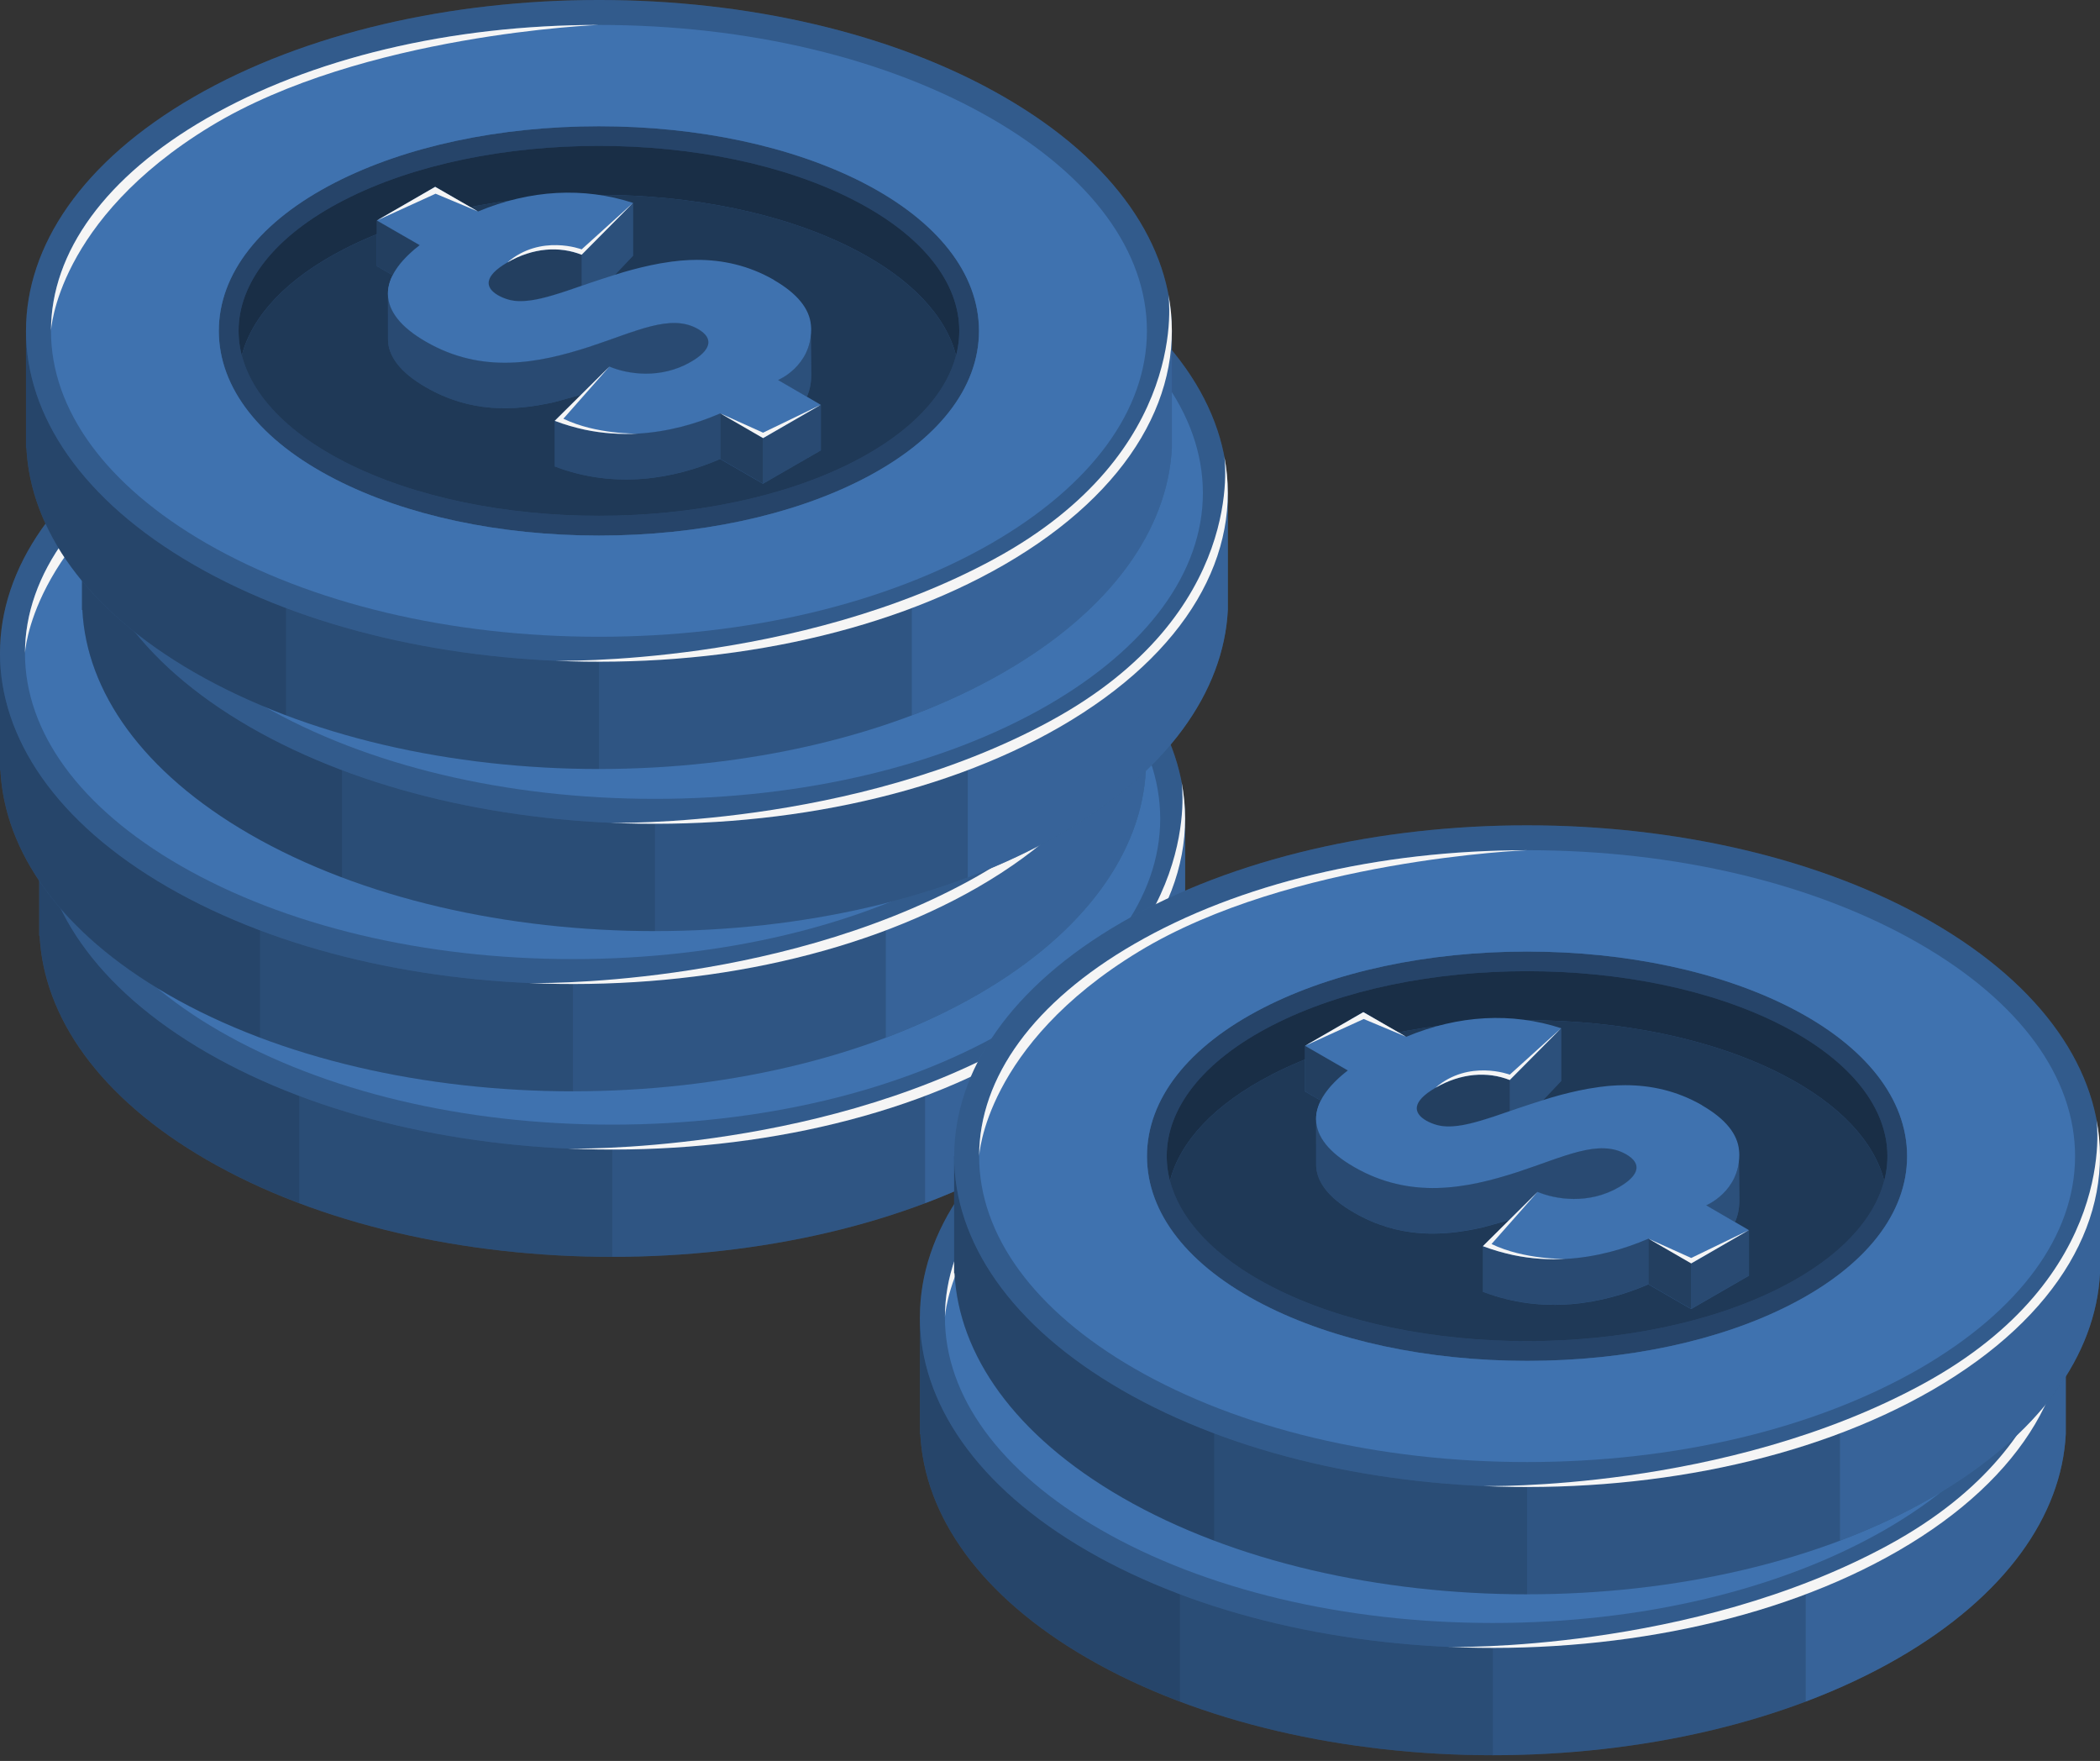 <svg width="99" height="83" viewBox="0 0 99 83" fill="none" xmlns="http://www.w3.org/2000/svg">
<rect x="0" y="0" width="99" height="83" fill="#333333" stroke="none"/>
<path d="M54.411 38.586C53.119 36.406 50.971 34.358 47.959 32.619C37.411 26.529 20.309 26.529 9.761 32.619C6.75 34.359 4.602 36.406 3.31 38.586H1.85V44.104H1.869C2.064 47.94 4.689 51.743 9.761 54.672C20.309 60.762 37.411 60.762 47.959 54.672C53.031 51.743 55.676 47.94 55.87 44.104V38.586H54.411Z" fill="#3F72AF"/>
<g opacity="0.25">
<path d="M54.411 38.586C53.119 36.406 50.971 34.358 47.959 32.619C37.411 26.529 20.309 26.529 9.761 32.619C6.75 34.359 4.602 36.406 3.31 38.586H1.85V44.104H1.869C2.064 47.94 4.689 51.743 9.761 54.672C20.309 60.762 37.411 60.762 47.959 54.672C53.031 51.743 55.676 47.94 55.87 44.104V38.586H54.411Z" fill="black"/>
</g>
<g opacity="0.1">
<path d="M28.862 28.052C21.949 28.052 15.037 29.573 9.762 32.619C6.751 34.359 4.603 36.406 3.311 38.586H1.851V44.104H1.87C2.065 47.94 4.69 51.743 9.762 54.672C15.037 57.717 21.95 59.239 28.862 59.239V28.052Z" fill="black"/>
</g>
<g opacity="0.1">
<path d="M14.109 30.584C12.572 31.164 11.112 31.84 9.762 32.619C6.751 34.358 4.603 36.406 3.311 38.586H1.851V44.104H1.87C2.065 47.94 4.69 51.743 9.762 54.672C11.113 55.452 12.572 56.128 14.109 56.708V30.584Z" fill="black"/>
</g>
<g opacity="0.5">
<path d="M43.612 30.584C45.149 31.164 46.609 31.84 47.959 32.619C50.971 34.358 53.119 36.406 54.411 38.586H55.87V44.104C55.676 47.94 53.031 51.744 47.959 54.672C46.608 55.452 45.149 56.128 43.612 56.708V30.584Z" fill="#3F72AF"/>
</g>
<path d="M47.959 27.562C37.411 21.473 20.309 21.473 9.761 27.562C-0.787 33.651 -0.787 43.526 9.761 49.615C20.309 55.705 37.411 55.705 47.959 49.615C58.507 43.526 58.507 33.651 47.959 27.562Z" fill="#3F72AF"/>
<g opacity="0.2">
<path d="M47.959 27.562C37.411 21.473 20.309 21.473 9.761 27.562C-0.787 33.651 -0.787 43.526 9.761 49.615C20.309 55.705 37.411 55.705 47.959 49.615C58.507 43.526 58.507 33.651 47.959 27.562Z" fill="black"/>
</g>
<path d="M41.299 31.597C37.958 29.887 33.544 28.944 28.859 28.944C24.18 28.944 19.762 29.888 16.425 31.597C12.889 33.409 10.942 35.895 10.942 38.591C10.942 41.286 12.889 43.767 16.425 45.579C19.762 47.294 24.18 48.237 28.859 48.237C33.544 48.237 37.958 47.294 41.299 45.579C44.83 43.767 46.777 41.286 46.777 38.591C46.778 35.895 44.83 33.409 41.299 31.597Z" fill="#3F72AF"/>
<g opacity="0.4">
<path d="M41.299 31.597C37.958 29.887 33.544 28.944 28.859 28.944C24.18 28.944 19.762 29.888 16.425 31.597C12.889 33.409 10.942 35.895 10.942 38.591C10.942 41.286 12.889 43.767 16.425 45.579C19.762 47.294 24.18 48.237 28.859 48.237C33.544 48.237 37.958 47.294 41.299 45.579C44.83 43.767 46.777 41.286 46.777 38.591C46.778 35.895 44.83 33.409 41.299 31.597Z" fill="black"/>
</g>
<path d="M47.373 28.581C42.448 25.737 35.871 24.168 28.859 24.168C21.847 24.168 15.278 25.737 10.353 28.581C5.627 31.309 3.03 34.858 3.03 38.591C3.03 42.317 5.627 45.872 10.353 48.6C15.278 51.439 21.848 53.007 28.859 53.007C35.871 53.007 42.447 51.438 47.373 48.6C52.093 45.873 54.696 42.317 54.696 38.591C54.695 34.858 52.092 31.309 47.373 28.581ZM41.299 45.579C37.958 47.294 33.544 48.237 28.859 48.237C24.18 48.237 19.762 47.294 16.425 45.579C12.889 43.767 10.942 41.286 10.942 38.591C10.942 35.895 12.889 33.41 16.425 31.597C19.762 29.887 24.18 28.944 28.859 28.944C33.544 28.944 37.958 29.888 41.299 31.597C44.83 33.409 46.777 35.895 46.777 38.591C46.778 41.286 44.83 43.766 41.299 45.579Z" fill="#3F72AF"/>
<g opacity="0.2">
<path d="M40.873 44.751C47.507 41.347 47.507 35.827 40.873 32.423C34.239 29.019 23.483 29.019 16.849 32.423C10.215 35.827 10.215 41.347 16.849 44.751C23.483 48.157 34.239 48.157 40.873 44.751Z" fill="black"/>
</g>
<path d="M40.873 44.751C47.507 41.347 47.507 35.827 40.873 32.423C34.239 29.019 23.483 29.019 16.849 32.423C10.215 35.827 10.215 41.347 16.849 44.751C23.483 48.157 34.239 48.157 40.873 44.751Z" fill="#3F72AF"/>
<g opacity="0.6">
<path d="M40.873 44.751C47.507 41.347 47.507 35.827 40.873 32.423C34.239 29.019 23.483 29.019 16.849 32.423C10.215 35.827 10.215 41.347 16.849 44.751C23.483 48.157 34.239 48.157 40.873 44.751Z" fill="black"/>
</g>
<path d="M40.873 34.732C34.239 31.328 23.483 31.328 16.849 34.732C14.105 36.14 12.5 37.91 12.026 39.742C12.5 41.574 14.105 43.343 16.849 44.752C23.483 48.156 34.239 48.156 40.873 44.752C43.616 43.343 45.222 41.574 45.696 39.742C45.222 37.91 43.616 36.14 40.873 34.732Z" fill="#3F72AF"/>
<g opacity="0.5">
<path d="M40.873 34.732C34.239 31.328 23.483 31.328 16.849 34.732C14.105 36.14 12.5 37.91 12.026 39.742C12.5 41.574 14.105 43.343 16.849 44.752C23.483 48.156 34.239 48.156 40.873 44.752C43.616 43.343 45.222 41.574 45.696 39.742C45.222 37.91 43.616 36.14 40.873 34.732Z" fill="black"/>
</g>
<path d="M30.47 32.556V35.046L29.62 35.945L28.047 37.592V34.999L30.47 32.556Z" fill="#3F72AF"/>
<g opacity="0.3">
<path d="M30.47 32.556V35.046L29.62 35.945L28.047 37.592V34.999L30.47 32.556Z" fill="black"/>
</g>
<path d="M28.047 34.997V36.468C27.021 36.825 26.248 37.067 25.628 37.154C25.242 37.203 24.903 37.203 24.593 37.115C24.419 37.067 24.265 36.999 24.099 36.913C23.5 36.555 23.402 36.022 24.545 35.365C25.754 34.659 27.002 34.59 28.047 34.997Z" fill="#3F72AF"/>
<g opacity="0.45">
<path d="M28.047 34.997V36.468C27.021 36.825 26.248 37.067 25.628 37.154C25.242 37.203 24.903 37.203 24.593 37.115C24.419 37.067 24.265 36.999 24.099 36.913C23.5 36.555 23.402 36.022 24.545 35.365C25.754 34.659 27.002 34.59 28.047 34.997Z" fill="black"/>
</g>
<path d="M39.322 42.071V44.222L36.597 45.794L34.582 44.629C32.442 45.555 29.648 46.074 26.779 44.981V42.829L28.017 41.601L26.779 41.943C24.826 42.393 22.779 42.447 20.702 41.248C19.481 40.544 18.914 39.772 18.917 38.978V36.886L19.137 35.97L18.394 35.537V33.385L20.409 34.55C19.425 35.312 18.902 36.098 18.916 36.86V36.885C18.938 37.658 19.51 38.408 20.701 39.097C23.351 40.627 25.976 40.123 28.381 39.351C30.618 38.621 32.246 37.764 33.535 38.507C34.336 38.97 34.093 39.532 33.194 40.053C31.76 40.879 30.204 40.628 29.353 40.276L26.777 42.829C27.254 43.012 27.73 43.148 28.201 43.247C30.557 43.741 32.796 43.251 34.58 42.479L36.595 43.645L39.322 42.071Z" fill="#3F72AF"/>
<g opacity="0.35">
<path d="M18.917 36.859V36.883C18.939 37.657 19.511 38.407 20.702 39.096C23.352 40.626 25.977 40.121 28.382 39.35C30.619 38.62 32.248 37.763 33.537 38.506C34.337 38.969 34.095 39.531 33.195 40.052C31.761 40.878 30.205 40.627 29.354 40.275L26.779 42.828C27.255 43.011 27.731 43.147 28.202 43.246C30.558 43.74 32.797 43.25 34.581 42.478L36.596 43.644L39.321 42.071V44.222L36.596 45.794L34.581 44.629C32.441 45.555 29.647 46.074 26.779 44.981V42.829L28.016 41.601L26.779 41.942C24.825 42.393 22.778 42.447 20.701 41.248C19.48 40.544 18.913 39.772 18.916 38.978V36.886L19.136 35.97" fill="black"/>
</g>
<g opacity="0.45">
<path d="M18.394 33.384V35.536L19.137 35.969L19.133 35.976C19.372 35.5 19.803 35.02 20.409 34.55L18.394 33.384Z" fill="black"/>
</g>
<path d="M38.87 40.665C38.87 41.062 38.794 41.41 38.667 41.691L37.303 40.907C37.303 40.907 38.677 40.346 38.851 38.837C38.86 39.427 38.87 40.607 38.87 40.665Z" fill="#3F72AF"/>
<g opacity="0.3">
<path d="M38.87 40.665C38.87 41.062 38.794 41.41 38.667 41.691L37.303 40.907C37.303 40.907 38.677 40.346 38.851 38.837C38.86 39.427 38.87 40.607 38.87 40.665Z" fill="black"/>
</g>
<path d="M38.867 41.809L37.307 40.905C37.307 40.905 38.867 40.264 38.867 38.516C38.867 38.442 38.859 38.374 38.853 38.307C38.786 37.564 38.239 36.842 37.112 36.194C37.112 36.187 37.112 36.187 37.112 36.187C35.91 35.498 34.682 35.242 33.487 35.242C33.386 35.242 33.278 35.249 33.177 35.249H33.143C33.035 35.256 32.926 35.262 32.819 35.269C32.724 35.276 32.629 35.282 32.534 35.296C32.494 35.303 32.454 35.303 32.42 35.309C32.345 35.316 32.272 35.322 32.204 35.337C31.597 35.417 31.01 35.552 30.443 35.701C30.166 35.776 29.89 35.856 29.619 35.944C29.227 36.066 28.842 36.194 28.478 36.314C28.329 36.369 28.188 36.416 28.046 36.462C27.019 36.82 26.25 37.07 25.629 37.151C25.238 37.206 24.9 37.199 24.59 37.111C24.422 37.064 24.26 36.996 24.104 36.909C23.496 36.557 23.401 36.024 24.543 35.363C25.757 34.661 27 34.586 28.046 34.998L30.469 32.555C28.14 31.799 25.635 31.927 23.159 32.96L21.14 31.798L18.393 33.385L20.411 34.546C19.425 35.308 18.899 36.098 18.913 36.861V36.882C18.94 37.658 19.507 38.407 20.701 39.095C23.354 40.627 25.98 40.121 28.383 39.345C30.617 38.616 32.243 37.759 33.533 38.501C34.336 38.966 34.093 39.527 33.196 40.047C31.765 40.877 30.206 40.627 29.356 40.27L26.777 42.828C27.257 43.01 27.736 43.145 28.202 43.246C29.051 43.423 29.885 43.473 30.687 43.428C32.112 43.347 33.44 42.969 34.58 42.477L36.598 43.645L39.319 42.072L38.867 41.809Z" fill="#3F72AF"/>
<path d="M34.582 42.478V44.629L36.599 45.793V43.643L34.582 42.478Z" fill="#3F72AF"/>
<g opacity="0.45">
<path d="M34.582 42.478V44.629L36.599 45.793V43.643L34.582 42.478Z" fill="black"/>
</g>
<path d="M18.394 33.386L21.141 31.8L23.16 32.961L21.16 32.124L18.394 33.386Z" fill="#F5F5F5"/>
<path d="M24.544 35.364C25.758 34.662 27.001 34.587 28.047 34.999L30.47 32.556L28.047 34.747C28.047 34.747 26.114 34.01 24.544 35.364Z" fill="#F5F5F5"/>
<path d="M26.777 42.829C27.257 43.011 27.736 43.146 28.202 43.247C29.051 43.424 29.884 43.474 30.687 43.429C30.687 43.429 28.748 43.48 27.184 42.728L29.356 40.27L26.777 42.829Z" fill="#F5F5F5"/>
<path d="M34.582 42.478L36.599 43.388L39.319 42.073L36.599 43.643L34.582 42.478Z" fill="#F5F5F5"/>
<path d="M10.559 28.944C17.71 24.6 28.859 24.168 28.859 24.168C21.847 24.168 15.278 25.737 10.353 28.581C5.627 31.309 3.03 34.858 3.03 38.591C3.03 38.591 3.285 33.362 10.559 28.944Z" fill="#F5F5F5"/>
<path d="M26.776 54.136C34.365 54.474 42.155 52.966 47.959 49.615C53.995 46.13 56.577 41.406 55.704 36.861C55.704 36.861 56.831 44.268 47.503 49.337C38.175 54.406 26.776 54.136 26.776 54.136Z" fill="#F5F5F5"/>
<path d="M52.56 30.783C51.268 28.604 49.119 26.555 46.108 24.817C35.56 18.727 18.458 18.727 7.911 24.817C4.9 26.555 2.752 28.604 1.459 30.783H0V36.301H0.019C0.214 40.138 2.839 43.942 7.911 46.87C18.459 52.959 35.561 52.959 46.108 46.87C51.18 43.942 53.825 40.138 54.019 36.301V30.783H52.56Z" fill="#3F72AF"/>
<g opacity="0.25">
<path d="M52.56 30.783C51.268 28.604 49.119 26.555 46.108 24.817C35.56 18.727 18.458 18.727 7.911 24.817C4.9 26.555 2.752 28.604 1.459 30.783H0V36.301H0.019C0.214 40.138 2.839 43.942 7.911 46.87C18.459 52.959 35.561 52.959 46.108 46.87C51.18 43.942 53.825 40.138 54.019 36.301V30.783H52.56Z" fill="black"/>
</g>
<g opacity="0.1">
<path d="M27.011 20.249C20.098 20.249 13.185 21.772 7.911 24.817C4.9 26.555 2.752 28.604 1.459 30.783H0V36.301H0.019C0.214 40.138 2.839 43.942 7.911 46.87C13.186 49.914 20.099 51.437 27.011 51.437V20.249Z" fill="black"/>
</g>
<g opacity="0.1">
<path d="M12.258 22.78C10.721 23.36 9.261 24.036 7.911 24.816C4.9 26.554 2.752 28.603 1.459 30.782H0V36.3H0.019C0.214 40.137 2.839 43.941 7.911 46.868C9.262 47.648 10.721 48.325 12.258 48.904V22.78Z" fill="black"/>
</g>
<g opacity="0.5">
<path d="M41.76 22.78C43.297 23.36 44.757 24.036 46.107 24.816C49.118 26.554 51.267 28.603 52.559 30.782H54.018V36.3C53.824 40.138 51.179 43.941 46.107 46.868C44.756 47.648 43.297 48.325 41.76 48.904V22.78Z" fill="#3F72AF"/>
</g>
<path d="M46.108 19.759C35.56 13.668 18.458 13.668 7.911 19.759C-2.637 25.848 -2.637 35.722 7.911 41.812C18.459 47.901 35.561 47.901 46.108 41.812C56.656 35.722 56.656 25.849 46.108 19.759Z" fill="#3F72AF"/>
<g opacity="0.2">
<path d="M46.108 19.759C35.56 13.668 18.458 13.668 7.911 19.759C-2.637 25.848 -2.637 35.722 7.911 41.812C18.459 47.901 35.561 47.901 46.108 41.812C56.656 35.722 56.656 25.849 46.108 19.759Z" fill="black"/>
</g>
<path d="M39.447 23.794C36.107 22.084 31.692 21.142 27.008 21.142C22.329 21.142 17.909 22.084 14.574 23.794C11.037 25.606 9.091 28.092 9.091 30.787C9.091 33.482 11.037 35.963 14.574 37.776C17.91 39.49 22.329 40.434 27.008 40.434C31.692 40.434 36.106 39.491 39.447 37.776C42.979 35.964 44.925 33.482 44.925 30.787C44.925 28.092 42.979 25.606 39.447 23.794Z" fill="#3F72AF"/>
<g opacity="0.4">
<path d="M39.447 23.794C36.107 22.084 31.692 21.142 27.008 21.142C22.329 21.142 17.909 22.084 14.574 23.794C11.037 25.606 9.091 28.092 9.091 30.787C9.091 33.482 11.037 35.963 14.574 37.776C17.91 39.49 22.329 40.434 27.008 40.434C31.692 40.434 36.106 39.491 39.447 37.776C42.979 35.964 44.925 33.482 44.925 30.787C44.925 28.092 42.979 25.606 39.447 23.794Z" fill="black"/>
</g>
<path d="M45.521 20.779C40.596 17.935 34.019 16.365 27.008 16.365C19.997 16.365 13.425 17.934 8.5 20.779C3.775 23.505 1.177 27.056 1.177 30.788C1.177 34.515 3.775 38.07 8.5 40.797C13.425 43.636 19.996 45.205 27.008 45.205C34.02 45.205 40.596 43.636 45.521 40.797C50.24 38.07 52.844 34.515 52.844 30.788C52.844 27.056 50.24 23.505 45.521 20.779ZM39.447 37.776C36.107 39.49 31.692 40.434 27.008 40.434C22.329 40.434 17.909 39.491 14.574 37.776C11.037 35.964 9.091 33.482 9.091 30.787C9.091 28.092 11.037 25.606 14.574 23.794C17.91 22.084 22.329 21.142 27.008 21.142C31.692 21.142 36.106 22.084 39.447 23.794C42.979 25.606 44.925 28.092 44.925 30.787C44.925 33.482 42.979 35.964 39.447 37.776Z" fill="#3F72AF"/>
<g opacity="0.2">
<path d="M39.022 36.949C45.656 33.545 45.656 28.024 39.022 24.62C32.387 21.216 21.632 21.216 14.998 24.62C8.364 28.024 8.364 33.545 14.998 36.949C21.631 40.353 32.387 40.353 39.022 36.949Z" fill="black"/>
</g>
<path d="M39.022 36.949C45.656 33.545 45.656 28.024 39.022 24.62C32.387 21.216 21.632 21.216 14.998 24.62C8.364 28.024 8.364 33.545 14.998 36.949C21.631 40.353 32.387 40.353 39.022 36.949Z" fill="#3F72AF"/>
<g opacity="0.6">
<path d="M39.022 36.949C45.656 33.545 45.656 28.024 39.022 24.62C32.387 21.216 21.632 21.216 14.998 24.62C8.364 28.024 8.364 33.545 14.998 36.949C21.631 40.353 32.387 40.353 39.022 36.949Z" fill="black"/>
</g>
<path d="M39.022 26.93C32.387 23.526 21.632 23.526 14.998 26.93C12.254 28.338 10.65 30.107 10.174 31.939C10.649 33.771 12.254 35.541 14.998 36.949C21.632 40.353 32.387 40.353 39.022 36.949C41.765 35.541 43.37 33.771 43.845 31.939C43.37 30.107 41.764 28.338 39.022 26.93Z" fill="#3F72AF"/>
<g opacity="0.5">
<path d="M39.022 26.93C32.387 23.526 21.632 23.526 14.998 26.93C12.254 28.338 10.65 30.107 10.174 31.939C10.649 33.771 12.254 35.541 14.998 36.949C21.632 40.353 32.387 40.353 39.022 36.949C41.765 35.541 43.37 33.771 43.845 31.939C43.37 30.107 41.764 28.338 39.022 26.93Z" fill="black"/>
</g>
<path d="M28.617 24.753V27.244L27.767 28.141L26.194 29.788V27.197L28.617 24.753Z" fill="#3F72AF"/>
<g opacity="0.3">
<path d="M28.617 24.753V27.244L27.767 28.141L26.194 29.788V27.197L28.617 24.753Z" fill="black"/>
</g>
<path d="M26.194 27.194V28.664C25.169 29.021 24.395 29.263 23.776 29.351C23.389 29.399 23.051 29.399 22.741 29.312C22.567 29.263 22.412 29.196 22.247 29.108C21.648 28.751 21.551 28.218 22.692 27.56C23.902 26.855 25.15 26.788 26.194 27.194Z" fill="#3F72AF"/>
<g opacity="0.45">
<path d="M26.194 27.194V28.664C25.169 29.021 24.395 29.263 23.776 29.351C23.389 29.399 23.051 29.399 22.741 29.312C22.567 29.263 22.412 29.196 22.247 29.108C21.648 28.751 21.551 28.218 22.692 27.56C23.902 26.855 25.15 26.788 26.194 27.194Z" fill="black"/>
</g>
<path d="M37.47 34.269V36.419L34.746 37.991L32.731 36.826C30.59 37.753 27.797 38.271 24.928 37.178V35.025L26.167 33.798L24.928 34.139C22.974 34.589 20.928 34.644 18.851 33.444C17.629 32.74 17.062 31.968 17.065 31.175V29.082L17.286 28.166L16.543 27.733V25.581L18.558 26.746C17.574 27.509 17.052 28.294 17.064 29.057V29.081C17.086 29.855 17.659 30.605 18.85 31.294C21.5 32.824 24.125 32.319 26.53 31.547C28.767 30.817 30.395 29.96 31.684 30.704C32.484 31.167 32.241 31.729 31.343 32.248C29.909 33.075 28.352 32.824 27.502 32.471L24.926 35.024C25.403 35.208 25.879 35.343 26.349 35.442C28.706 35.936 30.945 35.446 32.729 34.675L34.744 35.84L37.47 34.269Z" fill="#3F72AF"/>
<g opacity="0.35">
<path d="M17.064 29.057V29.081C17.086 29.855 17.659 30.605 18.85 31.294C21.5 32.824 24.125 32.319 26.53 31.547C28.767 30.817 30.395 29.96 31.684 30.704C32.484 31.167 32.241 31.729 31.343 32.248C29.909 33.075 28.352 32.824 27.502 32.471L24.926 35.024C25.402 35.208 25.879 35.343 26.349 35.442C28.706 35.936 30.945 35.446 32.729 34.675L34.744 35.84L37.468 34.268V36.418L34.744 37.99L32.729 36.825C30.588 37.752 27.795 38.27 24.926 37.177V35.024L26.165 33.797L24.926 34.138C22.972 34.588 20.926 34.643 18.849 33.443C17.627 32.739 17.06 31.968 17.063 31.174L17.064 29.081L17.284 28.166" fill="black"/>
</g>
<g opacity="0.45">
<path d="M16.543 25.581V27.733L17.286 28.166L17.282 28.174C17.52 27.696 17.952 27.218 18.558 26.747L16.543 25.581Z" fill="black"/>
</g>
<path d="M37.019 32.862C37.019 33.259 36.942 33.606 36.816 33.887L35.452 33.104C35.452 33.104 36.826 32.543 36.999 31.034C37.009 31.624 37.019 32.804 37.019 32.862Z" fill="#3F72AF"/>
<g opacity="0.3">
<path d="M37.019 32.862C37.019 33.259 36.942 33.606 36.816 33.887L35.452 33.104C35.452 33.104 36.826 32.543 36.999 31.034C37.009 31.624 37.019 32.804 37.019 32.862Z" fill="black"/>
</g>
<path d="M37.014 34.007L35.455 33.103C35.455 33.103 37.014 32.461 37.014 30.713C37.014 30.638 37.007 30.571 37.001 30.503C36.934 29.761 36.387 29.039 35.26 28.39C35.26 28.383 35.26 28.383 35.26 28.383C34.058 27.694 32.83 27.438 31.635 27.438C31.534 27.438 31.425 27.445 31.325 27.445H31.291C31.183 27.452 31.074 27.459 30.966 27.465C30.872 27.473 30.777 27.479 30.682 27.493C30.642 27.5 30.602 27.5 30.567 27.507C30.493 27.514 30.419 27.52 30.352 27.534C29.744 27.616 29.157 27.751 28.59 27.899C28.313 27.973 28.036 28.054 27.766 28.141C27.375 28.263 26.99 28.391 26.625 28.513C26.477 28.567 26.335 28.614 26.193 28.661C25.167 29.019 24.397 29.268 23.777 29.35C23.385 29.404 23.048 29.397 22.738 29.31C22.569 29.262 22.407 29.195 22.252 29.107C21.645 28.757 21.55 28.223 22.691 27.561C23.906 26.859 25.148 26.785 26.194 27.197L28.617 24.753C26.289 23.997 23.784 24.126 21.308 25.158L19.289 23.997L16.542 25.583L18.56 26.744C17.574 27.507 17.048 28.296 17.061 29.06V29.08C17.088 29.857 17.655 30.606 18.85 31.294C21.503 32.826 24.128 32.32 26.532 31.544C28.767 30.814 30.393 29.957 31.682 30.7C32.486 31.165 32.242 31.726 31.345 32.245C29.914 33.075 28.355 32.826 27.505 32.468L24.926 35.026C25.406 35.209 25.885 35.344 26.35 35.444C27.199 35.621 28.033 35.671 28.836 35.627C30.261 35.546 31.59 35.167 32.729 34.675L34.747 35.842L37.467 34.27L37.014 34.007Z" fill="#3F72AF"/>
<path d="M32.73 34.675V36.826L34.747 37.99V35.84L32.73 34.675Z" fill="#3F72AF"/>
<g opacity="0.45">
<path d="M32.73 34.675V36.826L34.747 37.99V35.84L32.73 34.675Z" fill="black"/>
</g>
<path d="M16.543 25.583L19.289 23.997L21.307 25.158L19.307 24.321L16.543 25.583Z" fill="#F5F5F5"/>
<path d="M22.691 27.561C23.906 26.859 25.148 26.785 26.194 27.197L28.617 24.753L26.194 26.945C26.194 26.945 24.261 26.207 22.691 27.561Z" fill="#F5F5F5"/>
<path d="M24.926 35.026C25.406 35.209 25.885 35.344 26.35 35.444C27.199 35.621 28.033 35.671 28.836 35.627C28.836 35.627 26.897 35.678 25.333 34.926L27.505 32.467L24.926 35.026Z" fill="#F5F5F5"/>
<path d="M32.73 34.675L34.747 35.585L37.467 34.27L34.747 35.84L32.73 34.675Z" fill="#F5F5F5"/>
<path d="M8.707 21.14C15.858 16.797 27.008 16.365 27.008 16.365C19.996 16.365 13.425 17.934 8.5 20.779C3.775 23.505 1.177 27.056 1.177 30.788C1.177 30.788 1.433 25.559 8.707 21.14Z" fill="#F5F5F5"/>
<path d="M24.925 46.334C32.514 46.671 40.303 45.163 46.108 41.813C52.144 38.328 54.726 33.603 53.854 29.059C53.854 29.059 54.981 36.466 45.653 41.535C36.322 46.604 24.925 46.334 24.925 46.334Z" fill="#F5F5F5"/>
<path d="M56.423 23.232C55.131 21.052 52.983 19.004 49.971 17.265C39.423 11.175 22.322 11.175 11.775 17.265C8.763 19.004 6.615 21.052 5.323 23.232H3.864V28.75H3.883C4.077 32.586 6.703 36.389 11.775 39.318C22.323 45.408 39.424 45.408 49.971 39.318C55.044 36.389 57.688 32.586 57.883 28.75V23.232H56.423Z" fill="#3F72AF"/>
<g opacity="0.25">
<path d="M56.423 23.232C55.131 21.052 52.983 19.004 49.971 17.265C39.423 11.175 22.322 11.175 11.775 17.265C8.763 19.004 6.615 21.052 5.323 23.232H3.864V28.75H3.883C4.077 32.586 6.703 36.389 11.775 39.318C22.323 45.408 39.424 45.408 49.971 39.318C55.044 36.389 57.688 32.586 57.883 28.75V23.232H56.423Z" fill="black"/>
</g>
<g opacity="0.1">
<path d="M30.875 12.697C23.961 12.697 17.049 14.219 11.775 17.265C8.763 19.004 6.614 21.052 5.323 23.232H3.864V28.75H3.883C4.077 32.586 6.703 36.389 11.775 39.318C17.049 42.362 23.962 43.885 30.875 43.885V12.697Z" fill="black"/>
</g>
<g opacity="0.1">
<path d="M16.122 15.23C14.585 15.81 13.124 16.485 11.775 17.265C8.763 19.004 6.614 21.052 5.323 23.232H3.864V28.75H3.883C4.077 32.586 6.703 36.389 11.775 39.318C13.124 40.097 14.585 40.774 16.122 41.353V15.23Z" fill="black"/>
</g>
<g opacity="0.5">
<path d="M45.624 15.23C47.161 15.81 48.622 16.485 49.971 17.265C52.984 19.004 55.131 21.052 56.423 23.232H57.883V28.75C57.688 32.587 55.044 36.39 49.971 39.318C48.622 40.097 47.161 40.774 45.624 41.353V15.23Z" fill="#3F72AF"/>
</g>
<path d="M49.971 12.207C39.423 6.118 22.322 6.118 11.775 12.207C1.227 18.297 1.227 28.171 11.775 34.26C22.323 40.35 39.424 40.35 49.971 34.26C60.519 28.171 60.519 18.297 49.971 12.207Z" fill="#3F72AF"/>
<g opacity="0.2">
<path d="M49.971 12.207C39.423 6.118 22.322 6.118 11.775 12.207C1.227 18.297 1.227 28.171 11.775 34.26C22.323 40.35 39.424 40.35 49.971 34.26C60.519 28.171 60.519 18.297 49.971 12.207Z" fill="black"/>
</g>
<path d="M43.311 16.243C39.97 14.533 35.556 13.59 30.872 13.59C26.192 13.59 21.773 14.534 18.437 16.243C14.901 18.055 12.954 20.541 12.954 23.236C12.954 25.932 14.901 28.412 18.437 30.225C21.774 31.939 26.192 32.883 30.872 32.883C35.555 32.883 39.969 31.939 43.311 30.225C46.842 28.413 48.789 25.932 48.789 23.236C48.789 20.54 46.842 18.055 43.311 16.243Z" fill="#3F72AF"/>
<g opacity="0.4">
<path d="M43.311 16.243C39.97 14.533 35.556 13.59 30.872 13.59C26.192 13.59 21.773 14.534 18.437 16.243C14.901 18.055 12.954 20.541 12.954 23.236C12.954 25.932 14.901 28.412 18.437 30.225C21.774 31.939 26.192 32.883 30.872 32.883C35.555 32.883 39.969 31.939 43.311 30.225C46.842 28.413 48.789 25.932 48.789 23.236C48.789 20.54 46.842 18.055 43.311 16.243Z" fill="black"/>
</g>
<path d="M49.384 13.227C44.459 10.383 37.882 8.814 30.872 8.814C23.86 8.814 17.289 10.383 12.364 13.227C7.638 15.955 5.041 19.504 5.041 23.236C5.041 26.963 7.638 30.518 12.364 33.246C17.289 36.085 23.86 37.653 30.872 37.653C37.882 37.653 44.459 36.084 49.384 33.246C54.104 30.518 56.707 26.963 56.707 23.236C56.707 19.504 54.104 15.954 49.384 13.227ZM43.311 30.224C39.97 31.938 35.556 32.882 30.872 32.882C26.192 32.882 21.773 31.938 18.437 30.224C14.901 28.412 12.954 25.931 12.954 23.235C12.954 20.54 14.901 18.055 18.437 16.242C21.774 14.532 26.192 13.589 30.872 13.589C35.555 13.589 39.969 14.533 43.311 16.242C46.842 18.054 48.789 20.54 48.789 23.235C48.789 25.931 46.842 28.412 43.311 30.224Z" fill="#3F72AF"/>
<g opacity="0.2">
<path d="M42.885 29.397C49.519 25.993 49.519 20.473 42.885 17.069C36.251 13.664 25.494 13.664 18.861 17.069C12.227 20.473 12.227 25.993 18.861 29.397C25.495 32.801 36.251 32.801 42.885 29.397Z" fill="black"/>
</g>
<path d="M42.885 29.397C49.519 25.993 49.519 20.473 42.885 17.069C36.251 13.664 25.494 13.664 18.861 17.069C12.227 20.473 12.227 25.993 18.861 29.397C25.495 32.801 36.251 32.801 42.885 29.397Z" fill="#3F72AF"/>
<g opacity="0.6">
<path d="M42.885 29.397C49.519 25.993 49.519 20.473 42.885 17.069C36.251 13.664 25.494 13.664 18.861 17.069C12.227 20.473 12.227 25.993 18.861 29.397C25.495 32.801 36.251 32.801 42.885 29.397Z" fill="black"/>
</g>
<path d="M42.885 19.378C36.251 15.974 25.494 15.974 18.861 19.378C16.118 20.786 14.513 22.556 14.038 24.388C14.512 26.22 16.118 27.989 18.861 29.397C25.495 32.801 36.251 32.801 42.885 29.397C45.629 27.989 47.234 26.22 47.708 24.388C47.234 22.556 45.629 20.786 42.885 19.378Z" fill="#3F72AF"/>
<g opacity="0.5">
<path d="M42.885 19.378C36.251 15.974 25.494 15.974 18.861 19.378C16.118 20.786 14.513 22.556 14.038 24.388C14.512 26.22 16.118 27.989 18.861 29.397C25.495 32.801 36.251 32.801 42.885 29.397C45.629 27.989 47.234 26.22 47.708 24.388C47.234 22.556 45.629 20.786 42.885 19.378Z" fill="black"/>
</g>
<path d="M32.482 17.202V19.692L31.631 20.59L30.059 22.237V19.645L32.482 17.202Z" fill="#3F72AF"/>
<g opacity="0.3">
<path d="M32.482 17.202V19.692L31.631 20.59L30.059 22.237V19.645L32.482 17.202Z" fill="black"/>
</g>
<path d="M30.059 19.642V21.112C29.034 21.47 28.26 21.712 27.641 21.799C27.254 21.848 26.915 21.848 26.605 21.761C26.431 21.713 26.277 21.645 26.112 21.558C25.512 21.2 25.416 20.667 26.557 20.009C27.767 19.303 29.013 19.236 30.059 19.642Z" fill="#3F72AF"/>
<g opacity="0.45">
<path d="M30.059 19.642V21.112C29.034 21.47 28.26 21.712 27.641 21.799C27.254 21.848 26.915 21.848 26.605 21.761C26.431 21.713 26.277 21.645 26.112 21.558C25.512 21.2 25.416 20.667 26.557 20.009C27.767 19.303 29.013 19.236 30.059 19.642Z" fill="black"/>
</g>
<path d="M41.334 26.717V28.868L38.611 30.44L36.595 29.274C34.455 30.201 31.661 30.72 28.793 29.627V27.475L30.032 26.247L28.793 26.588C26.839 27.039 24.792 27.093 22.715 25.893C21.494 25.189 20.927 24.418 20.93 23.624V21.531L21.15 20.616L20.407 20.183V18.03L22.422 19.196C21.438 19.958 20.916 20.744 20.929 21.506V21.53C20.951 22.304 21.523 23.054 22.715 23.743C25.364 25.273 27.99 24.768 30.394 23.997C32.631 23.267 34.26 22.41 35.549 23.153C36.349 23.616 36.107 24.178 35.207 24.699C33.773 25.525 32.217 25.274 31.366 24.922L28.791 27.475C29.267 27.658 29.744 27.794 30.214 27.893C32.571 28.387 34.809 27.897 36.593 27.125L38.608 28.29L41.334 26.717Z" fill="#3F72AF"/>
<g opacity="0.35">
<path d="M20.929 21.505V21.529C20.951 22.303 21.523 23.053 22.715 23.742C25.364 25.272 27.99 24.767 30.394 23.996C32.631 23.266 34.26 22.409 35.549 23.152C36.349 23.615 36.107 24.177 35.207 24.698C33.773 25.524 32.217 25.273 31.366 24.921L28.791 27.474C29.267 27.657 29.744 27.793 30.214 27.892C32.571 28.386 34.81 27.896 36.593 27.124L38.609 28.289L41.332 26.717V28.867L38.609 30.44L36.593 29.274C34.453 30.201 31.659 30.72 28.791 29.627V27.474L30.03 26.247L28.791 26.588C26.837 27.038 24.79 27.093 22.714 25.893C21.492 25.189 20.925 24.418 20.928 23.624V21.531L21.148 20.616" fill="black"/>
</g>
<g opacity="0.45">
<path d="M20.406 18.029V20.182L21.149 20.614L21.145 20.621C21.384 20.143 21.815 19.665 22.421 19.195L20.406 18.029Z" fill="black"/>
</g>
<path d="M40.883 25.31C40.883 25.707 40.805 26.055 40.679 26.335L39.316 25.552C39.316 25.552 40.689 24.991 40.863 23.482C40.873 24.072 40.883 25.253 40.883 25.31Z" fill="#3F72AF"/>
<g opacity="0.3">
<path d="M40.883 25.31C40.883 25.707 40.805 26.055 40.679 26.335L39.316 25.552C39.316 25.552 40.689 24.991 40.863 23.482C40.873 24.072 40.883 25.253 40.883 25.31Z" fill="black"/>
</g>
<path d="M40.879 26.455L39.32 25.551C39.32 25.551 40.879 24.909 40.879 23.162C40.879 23.087 40.872 23.02 40.865 22.953C40.797 22.21 40.25 21.488 39.123 20.839C39.123 20.832 39.123 20.832 39.123 20.832C37.922 20.143 36.693 19.888 35.498 19.888C35.397 19.888 35.289 19.895 35.188 19.895H35.154C35.046 19.902 34.937 19.908 34.83 19.915C34.735 19.922 34.64 19.928 34.547 19.942C34.506 19.949 34.465 19.949 34.432 19.956C34.357 19.963 34.284 19.969 34.216 19.983C33.609 20.064 33.022 20.199 32.455 20.348C32.178 20.422 31.902 20.503 31.631 20.591C31.239 20.712 30.854 20.84 30.49 20.962C30.342 21.017 30.2 21.064 30.058 21.111C29.031 21.469 28.262 21.719 27.642 21.8C27.25 21.855 26.912 21.848 26.602 21.76C26.433 21.713 26.272 21.645 26.116 21.558C25.508 21.206 25.414 20.673 26.555 20.012C27.77 19.31 29.012 19.235 30.058 19.647L32.481 17.204C30.152 16.447 27.648 16.576 25.171 17.608L23.153 16.447L20.405 18.034L22.424 19.195C21.438 19.957 20.912 20.747 20.925 21.51V21.53C20.952 22.307 21.519 23.056 22.713 23.744C25.366 25.276 27.992 24.769 30.395 23.994C32.629 23.265 34.256 22.408 35.545 23.15C36.349 23.615 36.105 24.176 35.207 24.696C33.776 25.526 32.217 25.276 31.367 24.918L28.789 27.477C29.268 27.659 29.747 27.794 30.213 27.895C31.062 28.072 31.896 28.121 32.699 28.077C34.124 27.996 35.451 27.618 36.591 27.125L38.61 28.292L41.33 26.72L40.879 26.455Z" fill="#3F72AF"/>
<path d="M36.593 27.124V29.273L38.611 30.439V28.288L36.593 27.124Z" fill="#3F72AF"/>
<g opacity="0.45">
<path d="M36.593 27.124V29.273L38.611 30.439V28.288L36.593 27.124Z" fill="black"/>
</g>
<path d="M20.406 18.032L23.154 16.445L25.172 17.607L23.171 16.77L20.406 18.032Z" fill="#F5F5F5"/>
<path d="M26.555 20.01C27.769 19.308 29.012 19.233 30.058 19.645L32.481 17.202L30.058 19.393C30.058 19.393 28.125 18.655 26.555 20.01Z" fill="#F5F5F5"/>
<path d="M28.789 27.475C29.268 27.657 29.747 27.792 30.213 27.893C31.062 28.07 31.896 28.119 32.699 28.075C32.699 28.075 30.76 28.126 29.196 27.374L31.367 24.915L28.789 27.475Z" fill="#F5F5F5"/>
<path d="M36.593 27.124L38.611 28.034L41.331 26.719L38.611 28.288L36.593 27.124Z" fill="#F5F5F5"/>
<path d="M12.57 13.589C19.721 9.245 30.872 8.813 30.872 8.813C23.86 8.813 17.289 10.382 12.364 13.226C7.638 15.954 5.041 19.503 5.041 23.235C5.041 23.235 5.297 18.008 12.57 13.589Z" fill="#F5F5F5"/>
<path d="M28.789 38.782C36.378 39.119 44.167 37.612 49.971 34.261C56.007 30.776 58.59 26.052 57.717 21.507C57.717 21.507 58.844 28.914 49.515 33.983C40.186 39.052 28.789 38.782 28.789 38.782Z" fill="#F5F5F5"/>
<path d="M53.785 15.592C52.493 13.413 50.346 11.365 47.334 9.626C36.786 3.536 19.685 3.536 9.137 9.626C6.126 11.365 3.977 13.413 2.685 15.592H1.226V21.11H1.245C1.439 24.947 4.065 28.75 9.137 31.678C19.685 37.768 36.787 37.768 47.334 31.678C52.406 28.75 55.05 24.947 55.245 21.11V15.592H53.785Z" fill="#3F72AF"/>
<g opacity="0.25">
<path d="M53.785 15.592C52.493 13.413 50.346 11.365 47.334 9.626C36.786 3.536 19.685 3.536 9.137 9.626C6.126 11.365 3.977 13.413 2.685 15.592H1.226V21.11H1.245C1.439 24.947 4.065 28.75 9.137 31.678C19.685 37.768 36.787 37.768 47.334 31.678C52.406 28.75 55.05 24.947 55.245 21.11V15.592H53.785Z" fill="black"/>
</g>
<g opacity="0.1">
<path d="M28.237 5.058C21.324 5.058 14.412 6.58 9.137 9.626C6.126 11.365 3.977 13.413 2.685 15.592H1.226V21.11H1.245C1.439 24.948 4.065 28.751 9.137 31.678C14.412 34.723 21.325 36.246 28.237 36.246V5.058Z" fill="black"/>
</g>
<g opacity="0.1">
<path d="M13.484 7.59C11.947 8.17 10.487 8.846 9.137 9.626C6.126 11.365 3.977 13.413 2.685 15.592H1.226V21.11H1.245C1.439 24.948 4.065 28.751 9.137 31.678C10.487 32.458 11.947 33.134 13.484 33.714V7.59Z" fill="black"/>
</g>
<g opacity="0.5">
<path d="M42.987 7.59C44.524 8.17 45.984 8.846 47.334 9.626C50.346 11.365 52.493 13.413 53.785 15.592H55.245V21.11C55.05 24.947 52.406 28.751 47.334 31.678C45.983 32.458 44.524 33.134 42.987 33.714V7.59Z" fill="#3F72AF"/>
</g>
<path d="M47.334 4.568C36.786 -1.523 19.685 -1.523 9.137 4.568C-1.411 10.657 -1.411 20.531 9.137 26.62C19.685 32.711 36.787 32.711 47.334 26.62C57.882 20.531 57.882 10.658 47.334 4.568Z" fill="#3F72AF"/>
<g opacity="0.2">
<path d="M47.334 4.568C36.786 -1.523 19.685 -1.523 9.137 4.568C-1.411 10.657 -1.411 20.531 9.137 26.62C19.685 32.711 36.787 32.711 47.334 26.62C57.882 20.531 57.882 10.658 47.334 4.568Z" fill="black"/>
</g>
<path d="M40.673 8.603C37.333 6.893 32.918 5.951 28.234 5.951C23.555 5.951 19.135 6.894 15.799 8.603C12.263 10.415 10.316 12.902 10.316 15.596C10.316 18.291 12.263 20.773 15.799 22.585C19.136 24.3 23.555 25.243 28.234 25.243C32.918 25.243 37.331 24.3 40.673 22.585C44.204 20.773 46.152 18.291 46.152 15.596C46.151 12.901 44.204 10.415 40.673 8.603Z" fill="#3F72AF"/>
<g opacity="0.4">
<path d="M40.673 8.603C37.333 6.893 32.918 5.951 28.234 5.951C23.555 5.951 19.135 6.894 15.799 8.603C12.263 10.415 10.316 12.902 10.316 15.596C10.316 18.291 12.263 20.773 15.799 22.585C19.136 24.3 23.555 25.243 28.234 25.243C32.918 25.243 37.331 24.3 40.673 22.585C44.204 20.773 46.152 18.291 46.152 15.596C46.151 12.901 44.204 10.415 40.673 8.603Z" fill="black"/>
</g>
<path d="M46.746 5.588C41.821 2.744 35.245 1.175 28.234 1.175C21.222 1.175 14.651 2.744 9.726 5.588C5.001 8.314 2.403 11.865 2.403 15.596C2.403 19.323 5.001 22.878 9.726 25.605C14.651 28.444 21.222 30.013 28.234 30.013C35.246 30.013 41.821 28.444 46.746 25.605C51.466 22.878 54.069 19.323 54.069 15.596C54.069 11.865 51.466 8.314 46.746 5.588ZM40.673 22.585C37.333 24.3 32.918 25.243 28.234 25.243C23.555 25.243 19.135 24.3 15.799 22.585C12.263 20.773 10.316 18.291 10.316 15.596C10.316 12.901 12.263 10.415 15.799 8.603C19.136 6.893 23.555 5.951 28.234 5.951C32.918 5.951 37.331 6.894 40.673 8.603C44.204 10.415 46.152 12.902 46.152 15.596C46.151 18.291 44.204 20.773 40.673 22.585Z" fill="#3F72AF"/>
<g opacity="0.2">
<path d="M40.247 21.758C46.882 18.354 46.882 12.834 40.247 9.429C33.613 6.025 22.858 6.025 16.224 9.429C9.589 12.834 9.589 18.354 16.224 21.758C22.858 25.162 33.613 25.162 40.247 21.758Z" fill="black"/>
</g>
<path d="M40.247 21.758C46.882 18.354 46.882 12.834 40.247 9.429C33.613 6.025 22.858 6.025 16.224 9.429C9.589 12.834 9.589 18.354 16.224 21.758C22.858 25.162 33.613 25.162 40.247 21.758Z" fill="#3F72AF"/>
<g opacity="0.6">
<path d="M40.247 21.758C46.882 18.354 46.882 12.834 40.247 9.429C33.613 6.025 22.858 6.025 16.224 9.429C9.589 12.834 9.589 18.354 16.224 21.758C22.858 25.162 33.613 25.162 40.247 21.758Z" fill="black"/>
</g>
<path d="M40.247 11.739C33.613 8.334 22.858 8.334 16.224 11.739C13.48 13.147 11.876 14.916 11.4 16.748C11.874 18.58 13.48 20.35 16.224 21.758C22.858 25.162 33.613 25.162 40.247 21.758C42.991 20.35 44.596 18.58 45.071 16.748C44.596 14.916 42.991 13.147 40.247 11.739Z" fill="#3F72AF"/>
<g opacity="0.5">
<path d="M40.247 11.739C33.613 8.334 22.858 8.334 16.224 11.739C13.48 13.147 11.876 14.916 11.4 16.748C11.874 18.58 13.48 20.35 16.224 21.758C22.858 25.162 33.613 25.162 40.247 21.758C42.991 20.35 44.596 18.58 45.071 16.748C44.596 14.916 42.991 13.147 40.247 11.739Z" fill="black"/>
</g>
<path d="M29.844 9.562V12.053L28.993 12.95L27.421 14.597V12.006L29.844 9.562Z" fill="#3F72AF"/>
<g opacity="0.3">
<path d="M29.844 9.562V12.053L28.993 12.95L27.421 14.597V12.006L29.844 9.562Z" fill="black"/>
</g>
<path d="M27.421 12.003V13.473C26.396 13.831 25.622 14.073 25.003 14.16C24.616 14.208 24.278 14.208 23.967 14.121C23.793 14.072 23.639 14.005 23.474 13.917C22.875 13.56 22.778 13.027 23.919 12.369C25.129 11.664 26.377 11.597 27.421 12.003Z" fill="#3F72AF"/>
<g opacity="0.45">
<path d="M27.421 12.003V13.473C26.396 13.831 25.622 14.073 25.003 14.16C24.616 14.208 24.278 14.208 23.967 14.121C23.793 14.072 23.639 14.005 23.474 13.917C22.875 13.56 22.778 13.027 23.919 12.369C25.129 11.664 26.377 11.597 27.421 12.003Z" fill="black"/>
</g>
<path d="M38.696 19.078V21.228L35.972 22.799L33.956 21.634C31.816 22.561 29.022 23.079 26.154 21.986V19.833L27.392 18.605L26.154 18.947C24.2 19.397 22.154 19.451 20.077 18.252C18.855 17.548 18.288 16.776 18.291 15.983V13.89L18.512 12.975L17.768 12.542V10.39L19.784 11.555C18.8 12.319 18.278 13.103 18.29 13.866L18.291 13.89C18.313 14.664 18.884 15.414 20.076 16.103C22.726 17.633 25.351 17.128 27.755 16.357C29.992 15.626 31.621 14.769 32.91 15.512C33.71 15.976 33.467 16.538 32.569 17.058C31.134 17.884 29.578 17.634 28.727 17.281L26.152 19.834C26.628 20.017 27.105 20.154 27.575 20.252C29.932 20.747 32.171 20.256 33.954 19.485L35.97 20.65L38.696 19.078Z" fill="#3F72AF"/>
<g opacity="0.35">
<path d="M18.291 13.866V13.89C18.313 14.664 18.885 15.414 20.077 16.103C22.727 17.633 25.352 17.128 27.756 16.357C29.993 15.626 31.622 14.769 32.911 15.513C33.711 15.976 33.468 16.538 32.57 17.059C31.135 17.884 29.579 17.634 28.728 17.281L26.153 19.834C26.629 20.018 27.106 20.154 27.576 20.252C29.933 20.747 32.172 20.256 33.956 19.485L35.971 20.65L38.695 19.078V21.228L35.971 22.799L33.956 21.634C31.815 22.561 29.021 23.079 26.153 21.986V19.834L27.391 18.605L26.153 18.947C24.199 19.397 22.153 19.452 20.076 18.252C18.854 17.548 18.287 16.777 18.29 15.983L18.291 13.89L18.511 12.975" fill="black"/>
</g>
<g opacity="0.45">
<path d="M17.768 10.39V12.542L18.512 12.976L18.508 12.982C18.746 12.505 19.177 12.027 19.784 11.556L17.768 10.39Z" fill="black"/>
</g>
<path d="M38.245 17.671C38.245 18.068 38.167 18.415 38.041 18.696L36.678 17.913C36.678 17.913 38.052 17.352 38.225 15.843C38.235 16.433 38.245 17.613 38.245 17.671Z" fill="#3F72AF"/>
<g opacity="0.3">
<path d="M38.245 17.671C38.245 18.068 38.167 18.415 38.041 18.696L36.678 17.913C36.678 17.913 38.052 17.352 38.225 15.843C38.235 16.433 38.245 17.613 38.245 17.671Z" fill="black"/>
</g>
<path d="M38.241 18.816L36.682 17.912C36.682 17.912 38.241 17.27 38.241 15.523C38.241 15.448 38.234 15.381 38.228 15.313C38.16 14.571 37.614 13.849 36.486 13.2C36.486 13.193 36.486 13.193 36.486 13.193C35.285 12.504 34.056 12.248 32.862 12.248C32.76 12.248 32.652 12.255 32.551 12.255H32.517C32.41 12.262 32.301 12.268 32.193 12.276C32.098 12.283 32.004 12.289 31.91 12.303C31.87 12.31 31.829 12.31 31.795 12.317C31.721 12.324 31.647 12.33 31.578 12.344C30.971 12.425 30.384 12.56 29.817 12.709C29.54 12.783 29.263 12.864 28.993 12.951C28.601 13.073 28.217 13.201 27.852 13.323C27.704 13.376 27.562 13.424 27.42 13.471C26.394 13.829 25.624 14.078 25.004 14.16C24.612 14.213 24.275 14.207 23.964 14.12C23.795 14.072 23.634 14.005 23.478 13.917C22.871 13.567 22.776 13.033 23.917 12.371C25.132 11.669 26.373 11.595 27.42 12.007L29.843 9.563C27.515 8.807 25.01 8.936 22.533 9.968L20.515 8.807L17.767 10.393L19.786 11.554C18.8 12.317 18.274 13.106 18.287 13.87V13.89C18.314 14.667 18.881 15.416 20.076 16.104C22.729 17.636 25.354 17.13 27.757 16.354C29.991 15.624 31.618 14.767 32.908 15.509C33.711 15.976 33.468 16.536 32.571 17.055C31.139 17.885 29.58 17.636 28.73 17.278L26.152 19.836C26.631 20.019 27.111 20.154 27.576 20.255C28.425 20.433 29.259 20.482 30.062 20.438C31.487 20.357 32.815 19.978 33.954 19.486L35.973 20.653L38.693 19.081L38.241 18.816Z" fill="#3F72AF"/>
<path d="M33.955 19.484V21.634L35.973 22.799V20.649L33.955 19.484Z" fill="#3F72AF"/>
<g opacity="0.45">
<path d="M33.955 19.484V21.634L35.973 22.799V20.649L33.955 19.484Z" fill="black"/>
</g>
<path d="M17.768 10.392L20.516 8.806L22.534 9.967L20.534 9.13L17.768 10.392Z" fill="#F5F5F5"/>
<path d="M23.918 12.37C25.133 11.668 26.375 11.594 27.421 12.006L29.844 9.562L27.421 11.754C27.421 11.754 25.487 11.015 23.918 12.37Z" fill="#F5F5F5"/>
<path d="M26.152 19.835C26.631 20.018 27.111 20.153 27.576 20.254C28.425 20.431 29.259 20.481 30.062 20.437C30.062 20.437 28.123 20.488 26.559 19.736L28.73 17.277L26.152 19.835Z" fill="#F5F5F5"/>
<path d="M33.955 19.484L35.973 20.394L38.693 19.08L35.973 20.649L33.955 19.484Z" fill="#F5F5F5"/>
<path d="M9.933 5.95C17.084 1.606 28.234 1.174 28.234 1.174C21.222 1.174 14.651 2.743 9.726 5.587C5.001 8.313 2.403 11.864 2.403 15.595C2.403 15.595 2.659 10.369 9.933 5.95Z" fill="#F5F5F5"/>
<path d="M26.151 31.143C33.74 31.48 41.529 29.972 47.334 26.622C53.37 23.137 55.952 18.412 55.08 13.868C55.08 13.868 56.207 21.274 46.877 26.343C37.548 31.413 26.151 31.143 26.151 31.143Z" fill="#F5F5F5"/>
<path d="M95.927 62.076C94.635 59.896 92.487 57.848 89.475 56.109C78.927 50.019 61.826 50.019 51.279 56.109C48.267 57.848 46.119 59.896 44.827 62.076H43.367V67.594H43.386C43.581 71.43 46.206 75.234 51.279 78.162C61.827 84.251 78.928 84.251 89.475 78.162C94.547 75.233 97.192 71.43 97.386 67.594V62.076H95.927Z" fill="#3F72AF"/>
<g opacity="0.25">
<path d="M95.927 62.076C94.635 59.896 92.487 57.848 89.475 56.109C78.927 50.019 61.826 50.019 51.279 56.109C48.267 57.848 46.119 59.896 44.827 62.076H43.367V67.594H43.386C43.581 71.43 46.206 75.234 51.279 78.162C61.827 84.251 78.928 84.251 89.475 78.162C94.547 75.233 97.192 71.43 97.386 67.594V62.076H95.927Z" fill="black"/>
</g>
<g opacity="0.1">
<path d="M70.378 51.542C63.465 51.542 56.552 53.065 51.279 56.109C48.267 57.848 46.119 59.896 44.827 62.076H43.367V67.594H43.386C43.581 71.43 46.206 75.234 51.279 78.162C56.553 81.207 63.466 82.73 70.378 82.73V51.542Z" fill="black"/>
</g>
<g opacity="0.1">
<path d="M55.626 54.073C54.089 54.653 52.628 55.329 51.279 56.108C48.267 57.847 46.119 59.895 44.827 62.075H43.367V67.593H43.386C43.581 71.429 46.206 75.233 51.279 78.161C52.629 78.941 54.089 79.617 55.626 80.197V54.073Z" fill="black"/>
</g>
<g opacity="0.5">
<path d="M85.128 54.073C86.665 54.653 88.126 55.329 89.475 56.108C92.488 57.847 94.635 59.895 95.927 62.075H97.386V67.593C97.192 71.43 94.547 75.233 89.475 78.161C88.126 78.941 86.665 79.617 85.128 80.197V54.073Z" fill="#3F72AF"/>
</g>
<path d="M89.475 51.051C78.927 44.962 61.826 44.962 51.279 51.051C40.731 57.141 40.731 67.015 51.279 73.104C61.827 79.193 78.928 79.193 89.475 73.104C100.023 67.015 100.023 57.141 89.475 51.051Z" fill="#3F72AF"/>
<g opacity="0.2">
<path d="M89.475 51.051C78.927 44.962 61.826 44.962 51.279 51.051C40.731 57.141 40.731 67.015 51.279 73.104C61.827 79.193 78.928 79.193 89.475 73.104C100.023 67.015 100.023 57.141 89.475 51.051Z" fill="black"/>
</g>
<path d="M82.815 55.086C79.474 53.376 75.06 52.433 70.375 52.433C65.696 52.433 61.277 53.377 57.941 55.086C54.405 56.898 52.458 59.385 52.458 62.08C52.458 64.775 54.405 67.256 57.941 69.068C61.278 70.782 65.696 71.726 70.375 71.726C75.059 71.726 79.474 70.782 82.815 69.068C86.347 67.256 88.294 64.775 88.294 62.08C88.293 59.385 86.346 56.899 82.815 55.086Z" fill="#3F72AF"/>
<g opacity="0.4">
<path d="M82.815 55.086C79.474 53.376 75.06 52.433 70.375 52.433C65.696 52.433 61.277 53.377 57.941 55.086C54.405 56.898 52.458 59.385 52.458 62.08C52.458 64.775 54.405 67.256 57.941 69.068C61.278 70.782 65.696 71.726 70.375 71.726C75.059 71.726 79.474 70.782 82.815 69.068C86.347 67.256 88.294 64.775 88.294 62.08C88.293 59.385 86.346 56.899 82.815 55.086Z" fill="black"/>
</g>
<path d="M88.888 52.071C83.963 49.226 77.386 47.657 70.375 47.657C63.364 47.657 56.794 49.226 51.869 52.071C47.143 54.797 44.546 58.347 44.546 62.08C44.546 65.806 47.143 69.361 51.869 72.089C56.794 74.928 63.365 76.496 70.375 76.496C77.387 76.496 83.963 74.927 88.888 72.089C93.608 69.361 96.211 65.806 96.211 62.08C96.211 58.347 93.608 54.798 88.888 52.071ZM82.815 69.068C79.474 70.782 75.06 71.726 70.375 71.726C65.696 71.726 61.277 70.782 57.941 69.068C54.405 67.256 52.458 64.775 52.458 62.08C52.458 59.385 54.405 56.899 57.941 55.086C61.278 53.376 65.696 52.433 70.375 52.433C75.059 52.433 79.474 53.377 82.815 55.086C86.347 56.898 88.294 59.385 88.294 62.08C88.293 64.775 86.346 67.255 82.815 69.068Z" fill="#3F72AF"/>
<g opacity="0.2">
<path d="M82.389 68.242C89.023 64.837 89.023 59.317 82.389 55.913C75.755 52.509 64.998 52.509 58.365 55.913C51.731 59.317 51.731 64.837 58.365 68.242C64.999 71.646 75.755 71.646 82.389 68.242Z" fill="black"/>
</g>
<path d="M82.389 68.242C89.023 64.837 89.023 59.317 82.389 55.913C75.755 52.509 64.998 52.509 58.365 55.913C51.731 59.317 51.731 64.837 58.365 68.242C64.999 71.646 75.755 71.646 82.389 68.242Z" fill="#3F72AF"/>
<g opacity="0.6">
<path d="M82.389 68.242C89.023 64.837 89.023 59.317 82.389 55.913C75.755 52.509 64.998 52.509 58.365 55.913C51.731 59.317 51.731 64.837 58.365 68.242C64.999 71.646 75.755 71.646 82.389 68.242Z" fill="black"/>
</g>
<path d="M82.389 58.222C75.755 54.818 64.999 54.818 58.365 58.222C55.621 59.63 54.016 61.4 53.542 63.232C54.016 65.064 55.621 66.834 58.365 68.242C64.999 71.646 75.755 71.646 82.389 68.242C85.132 66.834 86.738 65.064 87.212 63.232C86.738 61.4 85.132 59.63 82.389 58.222Z" fill="#3F72AF"/>
<g opacity="0.5">
<path d="M82.389 58.222C75.755 54.818 64.999 54.818 58.365 58.222C55.621 59.63 54.016 61.4 53.542 63.232C54.016 65.064 55.621 66.834 58.365 68.242C64.999 71.646 75.755 71.646 82.389 68.242C85.132 66.834 86.738 65.064 87.212 63.232C86.738 61.4 85.132 59.63 82.389 58.222Z" fill="black"/>
</g>
<path d="M71.986 56.046V58.536L71.135 59.434L69.563 61.081V58.489L71.986 56.046Z" fill="#3F72AF"/>
<g opacity="0.3">
<path d="M71.986 56.046V58.536L71.135 59.434L69.563 61.081V58.489L71.986 56.046Z" fill="black"/>
</g>
<path d="M69.563 58.486V59.956C68.537 60.314 67.764 60.556 67.144 60.643C66.758 60.692 66.419 60.692 66.109 60.605C65.935 60.557 65.781 60.489 65.616 60.402C65.016 60.044 64.92 59.511 66.061 58.854C67.27 58.148 68.518 58.08 69.563 58.486Z" fill="#3F72AF"/>
<g opacity="0.45">
<path d="M69.563 58.486V59.956C68.537 60.314 67.764 60.556 67.144 60.643C66.758 60.692 66.419 60.692 66.109 60.605C65.935 60.557 65.781 60.489 65.616 60.402C65.016 60.044 64.92 59.511 66.061 58.854C67.27 58.148 68.518 58.08 69.563 58.486Z" fill="black"/>
</g>
<path d="M80.838 65.56V67.711L78.114 69.283L76.099 68.118C73.959 69.044 71.165 69.563 68.297 68.469V66.317L69.535 65.089L68.297 65.43C66.342 65.881 64.296 65.935 62.219 64.736C60.998 64.031 60.431 63.26 60.434 62.466V60.373L60.654 59.458L59.911 59.025V56.873L61.926 58.038C60.942 58.8 60.42 59.586 60.434 60.348V60.373C60.456 61.146 61.028 61.896 62.219 62.585C64.869 64.115 67.495 63.611 69.899 62.839C72.136 62.109 73.764 61.252 75.054 61.995C75.854 62.458 75.611 63.02 74.712 63.54C73.278 64.366 71.722 64.115 70.871 63.763L68.296 66.316C68.772 66.499 69.248 66.635 69.719 66.733C72.076 67.227 74.314 66.737 76.098 65.965L78.113 67.131L80.838 65.56Z" fill="#3F72AF"/>
<g opacity="0.35">
<path d="M60.433 60.348V60.373C60.455 61.146 61.027 61.896 62.218 62.585C64.868 64.115 67.494 63.611 69.898 62.839C72.135 62.109 73.763 61.252 75.053 61.995C75.853 62.458 75.61 63.02 74.711 63.54C73.277 64.366 71.721 64.115 70.87 63.763L68.295 66.316C68.771 66.499 69.247 66.635 69.718 66.733C72.075 67.227 74.313 66.737 76.097 65.965L78.112 67.131L80.836 65.558V67.709L78.112 69.281L76.097 68.116C73.957 69.042 71.163 69.561 68.295 68.467V66.316L69.533 65.087L68.295 65.428C66.34 65.879 64.294 65.933 62.217 64.734C60.996 64.029 60.429 63.258 60.432 62.464V60.371L60.652 59.456" fill="black"/>
</g>
<g opacity="0.45">
<path d="M59.91 56.873V59.025L60.653 59.458L60.649 59.465C60.888 58.988 61.319 58.509 61.925 58.039L59.91 56.873Z" fill="black"/>
</g>
<path d="M80.387 64.154C80.387 64.551 80.309 64.9 80.184 65.18L78.82 64.396C78.82 64.396 80.194 63.835 80.368 62.326C80.377 62.917 80.387 64.096 80.387 64.154Z" fill="#3F72AF"/>
<g opacity="0.3">
<path d="M80.387 64.154C80.387 64.551 80.309 64.9 80.184 65.18L78.82 64.396C78.82 64.396 80.194 63.835 80.368 62.326C80.377 62.917 80.387 64.096 80.387 64.154Z" fill="black"/>
</g>
<path d="M80.383 65.299L78.823 64.395C78.823 64.395 80.383 63.754 80.383 62.006C80.383 61.932 80.376 61.864 80.37 61.797C80.302 61.054 79.755 60.332 78.628 59.684C78.628 59.677 78.628 59.677 78.628 59.677C77.427 58.988 76.198 58.732 75.003 58.732C74.903 58.732 74.794 58.739 74.693 58.739H74.659C74.551 58.746 74.443 58.753 74.335 58.759C74.24 58.766 74.145 58.772 74.052 58.786C74.011 58.793 73.971 58.793 73.937 58.799C73.862 58.806 73.789 58.812 73.721 58.827C73.114 58.907 72.527 59.042 71.96 59.191C71.683 59.266 71.406 59.346 71.136 59.434C70.744 59.556 70.359 59.684 69.995 59.806C69.847 59.86 69.705 59.907 69.563 59.955C68.536 60.312 67.767 60.562 67.147 60.643C66.755 60.697 66.417 60.691 66.107 60.603C65.938 60.556 65.777 60.488 65.622 60.401C65.014 60.049 64.92 59.516 66.061 58.855C67.275 58.153 68.517 58.078 69.564 58.49L71.987 56.047C69.658 55.29 67.154 55.419 64.677 56.452L62.658 55.29L59.911 56.877L61.929 58.038C60.943 58.8 60.418 59.59 60.431 60.353V60.373C60.458 61.15 61.025 61.899 62.219 62.587C64.872 64.119 67.498 63.614 69.901 62.837C72.135 62.108 73.761 61.251 75.052 61.993C75.855 62.458 75.612 63.019 74.714 63.539C73.283 64.369 71.724 64.119 70.874 63.762L68.296 66.32C68.775 66.502 69.254 66.637 69.72 66.738C70.569 66.915 71.403 66.964 72.205 66.92C73.631 66.84 74.958 66.461 76.098 65.968L78.117 67.136L80.837 65.563L80.383 65.299Z" fill="#3F72AF"/>
<path d="M76.097 65.967V68.118L78.115 69.283V67.133L76.097 65.967Z" fill="#3F72AF"/>
<g opacity="0.45">
<path d="M76.097 65.967V68.118L78.115 69.283V67.133L76.097 65.967Z" fill="black"/>
</g>
<path d="M59.91 56.876L62.658 55.289L64.676 56.451L62.676 55.613L59.91 56.876Z" fill="#F5F5F5"/>
<path d="M66.06 58.853C67.274 58.151 68.516 58.076 69.563 58.488L71.986 56.045L69.563 58.236C69.563 58.236 67.629 57.499 66.06 58.853Z" fill="#F5F5F5"/>
<path d="M68.294 66.319C68.773 66.501 69.252 66.636 69.718 66.737C70.567 66.914 71.401 66.963 72.203 66.919C72.203 66.919 70.265 66.97 68.701 66.218L70.872 63.761L68.294 66.319Z" fill="#F5F5F5"/>
<path d="M76.097 65.967L78.115 66.877L80.835 65.562L78.115 67.133L76.097 65.967Z" fill="#F5F5F5"/>
<path d="M52.075 52.433C59.226 48.089 70.376 47.657 70.376 47.657C63.365 47.657 56.795 49.226 51.87 52.071C47.144 54.797 44.547 58.347 44.547 62.08C44.547 62.08 44.801 56.851 52.075 52.433Z" fill="#F5F5F5"/>
<path d="M68.293 77.625C75.882 77.963 83.671 76.455 89.475 73.104C95.511 69.619 98.094 64.895 97.22 60.35C97.22 60.35 98.347 67.757 89.019 72.826C79.69 77.895 68.293 77.625 68.293 77.625Z" fill="#F5F5F5"/>
<path d="M97.541 54.492C96.248 52.312 94.1 50.264 91.089 48.525C80.541 42.436 63.439 42.436 52.892 48.525C49.881 50.265 47.732 52.312 46.44 54.492H44.981V60.01H45C45.194 63.846 47.82 67.649 52.892 70.578C63.44 76.667 80.542 76.667 91.089 70.578C96.161 67.649 98.806 63.846 99 60.01V54.492H97.541Z" fill="#3F72AF"/>
<g opacity="0.25">
<path d="M97.541 54.492C96.248 52.312 94.1 50.264 91.089 48.525C80.541 42.436 63.439 42.436 52.892 48.525C49.881 50.265 47.732 52.312 46.44 54.492H44.981V60.01H45C45.194 63.846 47.82 67.649 52.892 70.578C63.44 76.667 80.542 76.667 91.089 70.578C96.161 67.649 98.806 63.846 99 60.01V54.492H97.541Z" fill="black"/>
</g>
<g opacity="0.1">
<path d="M71.992 43.958C65.079 43.958 58.166 45.48 52.892 48.525C49.88 50.265 47.732 52.312 46.44 54.492H44.981V60.01H45C45.194 63.846 47.82 67.649 52.892 70.578C58.167 73.623 65.08 75.145 71.992 75.145V43.958Z" fill="black"/>
</g>
<g opacity="0.1">
<path d="M57.239 46.489C55.702 47.069 54.242 47.745 52.892 48.524C49.88 50.264 47.732 52.311 46.44 54.491H44.981V60.009H45C45.194 63.845 47.82 67.648 52.892 70.577C54.242 71.357 55.702 72.032 57.239 72.613V46.489Z" fill="black"/>
</g>
<g opacity="0.5">
<path d="M86.741 46.489C88.278 47.069 89.738 47.745 91.088 48.524C94.099 50.264 96.247 52.311 97.54 54.491H98.999V60.009C98.805 63.845 96.16 67.649 91.088 70.577C89.738 71.357 88.278 72.032 86.741 72.613V46.489Z" fill="#3F72AF"/>
</g>
<path d="M91.089 43.467C80.541 37.378 63.439 37.378 52.892 43.467C42.344 49.558 42.344 59.431 52.892 65.52C63.44 71.609 80.542 71.609 91.089 65.52C101.637 59.431 101.637 49.557 91.089 43.467Z" fill="#3F72AF"/>
<g opacity="0.2">
<path d="M91.089 43.467C80.541 37.378 63.439 37.378 52.892 43.467C42.344 49.558 42.344 59.431 52.892 65.52C63.44 71.609 80.542 71.609 91.089 65.52C101.637 59.431 101.637 49.557 91.089 43.467Z" fill="black"/>
</g>
<path d="M84.428 47.502C81.088 45.792 76.673 44.849 71.989 44.849C67.31 44.849 62.89 45.793 59.554 47.502C56.018 49.314 54.072 51.801 54.072 54.495C54.072 57.19 56.018 59.672 59.554 61.483C62.891 63.198 67.31 64.141 71.989 64.141C76.672 64.141 81.088 63.199 84.428 61.483C87.96 59.672 89.906 57.19 89.906 54.495C89.906 51.801 87.96 49.314 84.428 47.502Z" fill="#3F72AF"/>
<g opacity="0.4">
<path d="M84.428 47.502C81.088 45.792 76.673 44.849 71.989 44.849C67.31 44.849 62.89 45.793 59.554 47.502C56.018 49.314 54.072 51.801 54.072 54.495C54.072 57.19 56.018 59.672 59.554 61.483C62.891 63.198 67.31 64.141 71.989 64.141C76.672 64.141 81.088 63.199 84.428 61.483C87.96 59.672 89.906 57.19 89.906 54.495C89.906 51.801 87.96 49.314 84.428 47.502Z" fill="black"/>
</g>
<path d="M90.502 44.487C85.577 41.642 79 40.072 71.989 40.072C64.978 40.072 58.407 41.641 53.482 44.487C48.757 47.213 46.159 50.763 46.159 54.495C46.159 58.221 48.757 61.776 53.482 64.504C58.407 67.342 64.978 68.911 71.989 68.911C79 68.911 85.577 67.342 90.502 64.504C95.221 61.776 97.825 58.221 97.825 54.495C97.825 50.763 95.221 47.214 90.502 44.487ZM84.428 61.484C81.088 63.199 76.673 64.142 71.989 64.142C67.31 64.142 62.89 63.2 59.554 61.484C56.018 59.672 54.072 57.191 54.072 54.496C54.072 51.801 56.018 49.315 59.554 47.503C62.891 45.793 67.31 44.85 71.989 44.85C76.672 44.85 81.088 45.794 84.428 47.503C87.96 49.315 89.906 51.802 89.906 54.496C89.906 57.191 87.96 59.672 84.428 61.484Z" fill="#3F72AF"/>
<g opacity="0.2">
<path d="M84.002 60.657C90.637 57.252 90.637 51.732 84.002 48.328C77.368 44.924 66.612 44.924 59.979 48.328C53.344 51.732 53.344 57.252 59.979 60.657C66.613 64.062 77.368 64.062 84.002 60.657Z" fill="black"/>
</g>
<path d="M84.002 60.657C90.637 57.252 90.637 51.732 84.002 48.328C77.368 44.924 66.612 44.924 59.979 48.328C53.344 51.732 53.344 57.252 59.979 60.657C66.613 64.062 77.368 64.062 84.002 60.657Z" fill="#3F72AF"/>
<g opacity="0.6">
<path d="M84.002 60.657C90.637 57.252 90.637 51.732 84.002 48.328C77.368 44.924 66.612 44.924 59.979 48.328C53.344 51.732 53.344 57.252 59.979 60.657C66.613 64.062 77.368 64.062 84.002 60.657Z" fill="black"/>
</g>
<path d="M84.002 50.638C77.368 47.234 66.613 47.234 59.979 50.638C57.235 52.046 55.631 53.816 55.155 55.648C55.63 57.48 57.235 59.249 59.979 60.658C66.613 64.062 77.369 64.062 84.002 60.658C86.746 59.249 88.351 57.48 88.826 55.648C88.351 53.816 86.746 52.045 84.002 50.638Z" fill="#3F72AF"/>
<g opacity="0.5">
<path d="M84.002 50.638C77.368 47.234 66.613 47.234 59.979 50.638C57.235 52.046 55.631 53.816 55.155 55.648C55.63 57.48 57.235 59.249 59.979 60.658C66.613 64.062 77.369 64.062 84.002 60.658C86.746 59.249 88.351 57.48 88.826 55.648C88.351 53.816 86.746 52.045 84.002 50.638Z" fill="black"/>
</g>
<path d="M73.599 48.461V50.952L72.748 51.85L71.176 53.497V50.905L73.599 48.461Z" fill="#3F72AF"/>
<g opacity="0.3">
<path d="M73.599 48.461V50.952L72.748 51.85L71.176 53.497V50.905L73.599 48.461Z" fill="black"/>
</g>
<path d="M71.176 50.902V52.373C70.151 52.73 69.377 52.973 68.758 53.059C68.371 53.108 68.033 53.108 67.722 53.021C67.548 52.973 67.394 52.906 67.229 52.818C66.63 52.46 66.533 51.928 67.674 51.27C68.884 50.564 70.131 50.495 71.176 50.902Z" fill="#3F72AF"/>
<g opacity="0.45">
<path d="M71.176 50.902V52.373C70.151 52.73 69.377 52.973 68.758 53.059C68.371 53.108 68.033 53.108 67.722 53.021C67.548 52.973 67.394 52.906 67.229 52.818C66.63 52.46 66.533 51.928 67.674 51.27C68.884 50.564 70.131 50.495 71.176 50.902Z" fill="black"/>
</g>
<path d="M82.451 57.977V60.127L79.727 61.699L77.712 60.534C75.571 61.461 72.778 61.979 69.909 60.886V58.734L71.147 57.506L69.909 57.848C67.954 58.298 65.909 58.352 63.832 57.153C62.61 56.449 62.044 55.677 62.046 54.883V52.791L62.267 51.875L61.523 51.443V49.291L63.539 50.456C62.555 51.219 62.033 52.004 62.046 52.767V52.791C62.068 53.564 62.64 54.315 63.832 55.003C66.482 56.533 69.107 56.029 71.511 55.257C73.748 54.527 75.377 53.67 76.666 54.413C77.466 54.877 77.223 55.438 76.325 55.958C74.891 56.784 73.334 56.533 72.483 56.181L69.909 58.734C70.385 58.917 70.861 59.053 71.331 59.151C73.688 59.645 75.927 59.155 77.71 58.383L79.726 59.549L82.451 57.977Z" fill="#3F72AF"/>
<g opacity="0.35">
<path d="M62.046 52.764V52.789C62.068 53.562 62.64 54.312 63.832 55.001C66.482 56.531 69.107 56.027 71.511 55.255C73.748 54.525 75.377 53.668 76.666 54.411C77.466 54.874 77.223 55.436 76.325 55.956C74.891 56.782 73.335 56.531 72.483 56.179L69.908 58.732C70.385 58.915 70.861 59.051 71.331 59.149C73.688 59.643 75.927 59.153 77.711 58.381L79.726 59.547L82.45 57.974V60.125L79.726 61.697L77.711 60.532C75.57 61.459 72.776 61.977 69.908 60.884V58.732L71.146 57.504L69.908 57.846C67.953 58.296 65.908 58.35 63.831 57.151C62.609 56.447 62.043 55.675 62.045 54.882L62.046 52.789L62.266 51.873" fill="black"/>
</g>
<g opacity="0.45">
<path d="M61.523 49.289V51.441L62.267 51.874L62.263 51.881C62.501 51.404 62.932 50.925 63.539 50.455L61.523 49.289Z" fill="black"/>
</g>
<path d="M82 56.571C82 56.967 81.922 57.315 81.797 57.596L80.433 56.812C80.433 56.812 81.807 56.251 81.98 54.742C81.99 55.333 82 56.512 82 56.571Z" fill="#3F72AF"/>
<g opacity="0.3">
<path d="M82 56.571C82 56.967 81.922 57.315 81.797 57.596L80.433 56.812C80.433 56.812 81.807 56.251 81.98 54.742C81.99 55.333 82 56.512 82 56.571Z" fill="black"/>
</g>
<path d="M81.996 57.716L80.437 56.811C80.437 56.811 81.996 56.17 81.996 54.422C81.996 54.348 81.989 54.28 81.982 54.213C81.915 53.471 81.368 52.748 80.24 52.1C80.24 52.093 80.24 52.093 80.24 52.093C79.039 51.404 77.811 51.148 76.616 51.148C76.515 51.148 76.406 51.155 76.306 51.155H76.271C76.163 51.162 76.056 51.168 75.947 51.175C75.852 51.182 75.758 51.188 75.663 51.202C75.623 51.209 75.582 51.209 75.548 51.216C75.474 51.224 75.4 51.23 75.332 51.244C74.724 51.324 74.137 51.46 73.57 51.608C73.293 51.683 73.017 51.763 72.747 51.851C72.356 51.973 71.971 52.101 71.606 52.223C71.458 52.277 71.316 52.323 71.174 52.371C70.148 52.728 69.378 52.978 68.758 53.06C68.366 53.114 68.029 53.107 67.719 53.019C67.55 52.972 67.388 52.904 67.233 52.817C66.626 52.465 66.531 51.932 67.672 51.271C68.887 50.569 70.129 50.494 71.175 50.906L73.598 48.463C71.27 47.706 68.765 47.835 66.288 48.868L64.27 47.706L61.522 49.293L63.541 50.454C62.555 51.216 62.029 52.007 62.042 52.77V52.79C62.069 53.566 62.636 54.316 63.831 55.003C66.484 56.535 69.109 56.03 71.513 55.253C73.746 54.524 75.373 53.667 76.663 54.409C77.466 54.874 77.223 55.435 76.326 55.955C74.894 56.785 73.335 56.535 72.485 56.178L69.907 58.736C70.386 58.918 70.866 59.053 71.331 59.155C72.18 59.332 73.014 59.383 73.817 59.337C75.242 59.257 76.569 58.878 77.71 58.385L79.728 59.553L82.448 57.98L81.996 57.716Z" fill="#3F72AF"/>
<path d="M77.711 58.383V60.534L79.728 61.698V59.548L77.711 58.383Z" fill="#3F72AF"/>
<g opacity="0.45">
<path d="M77.711 58.383V60.534L79.728 61.698V59.548L77.711 58.383Z" fill="black"/>
</g>
<path d="M61.523 49.292L64.271 47.705L66.288 48.866L64.288 48.029L61.523 49.292Z" fill="#F5F5F5"/>
<path d="M67.672 51.269C68.887 50.567 70.129 50.492 71.175 50.904L73.598 48.461L71.175 50.652C71.175 50.652 69.242 49.915 67.672 51.269Z" fill="#F5F5F5"/>
<path d="M69.907 58.735C70.386 58.917 70.866 59.052 71.331 59.154C72.18 59.331 73.014 59.382 73.817 59.336C73.817 59.336 71.878 59.388 70.314 58.635L72.486 56.177L69.907 58.735Z" fill="#F5F5F5"/>
<path d="M77.711 58.383L79.728 59.293L82.447 57.978L79.728 59.548L77.711 58.383Z" fill="#F5F5F5"/>
<path d="M53.688 44.849C60.839 40.505 71.989 40.073 71.989 40.073C64.977 40.073 58.407 41.642 53.482 44.488C48.757 47.214 46.159 50.764 46.159 54.496C46.159 54.496 46.414 49.267 53.688 44.849Z" fill="#F5F5F5"/>
<path d="M69.906 70.041C77.495 70.379 85.284 68.871 91.089 65.52C97.125 62.035 99.707 57.311 98.834 52.766C98.834 52.766 99.961 60.173 90.632 65.242C81.303 70.311 69.906 70.041 69.906 70.041Z" fill="#F5F5F5"/>
</svg>
